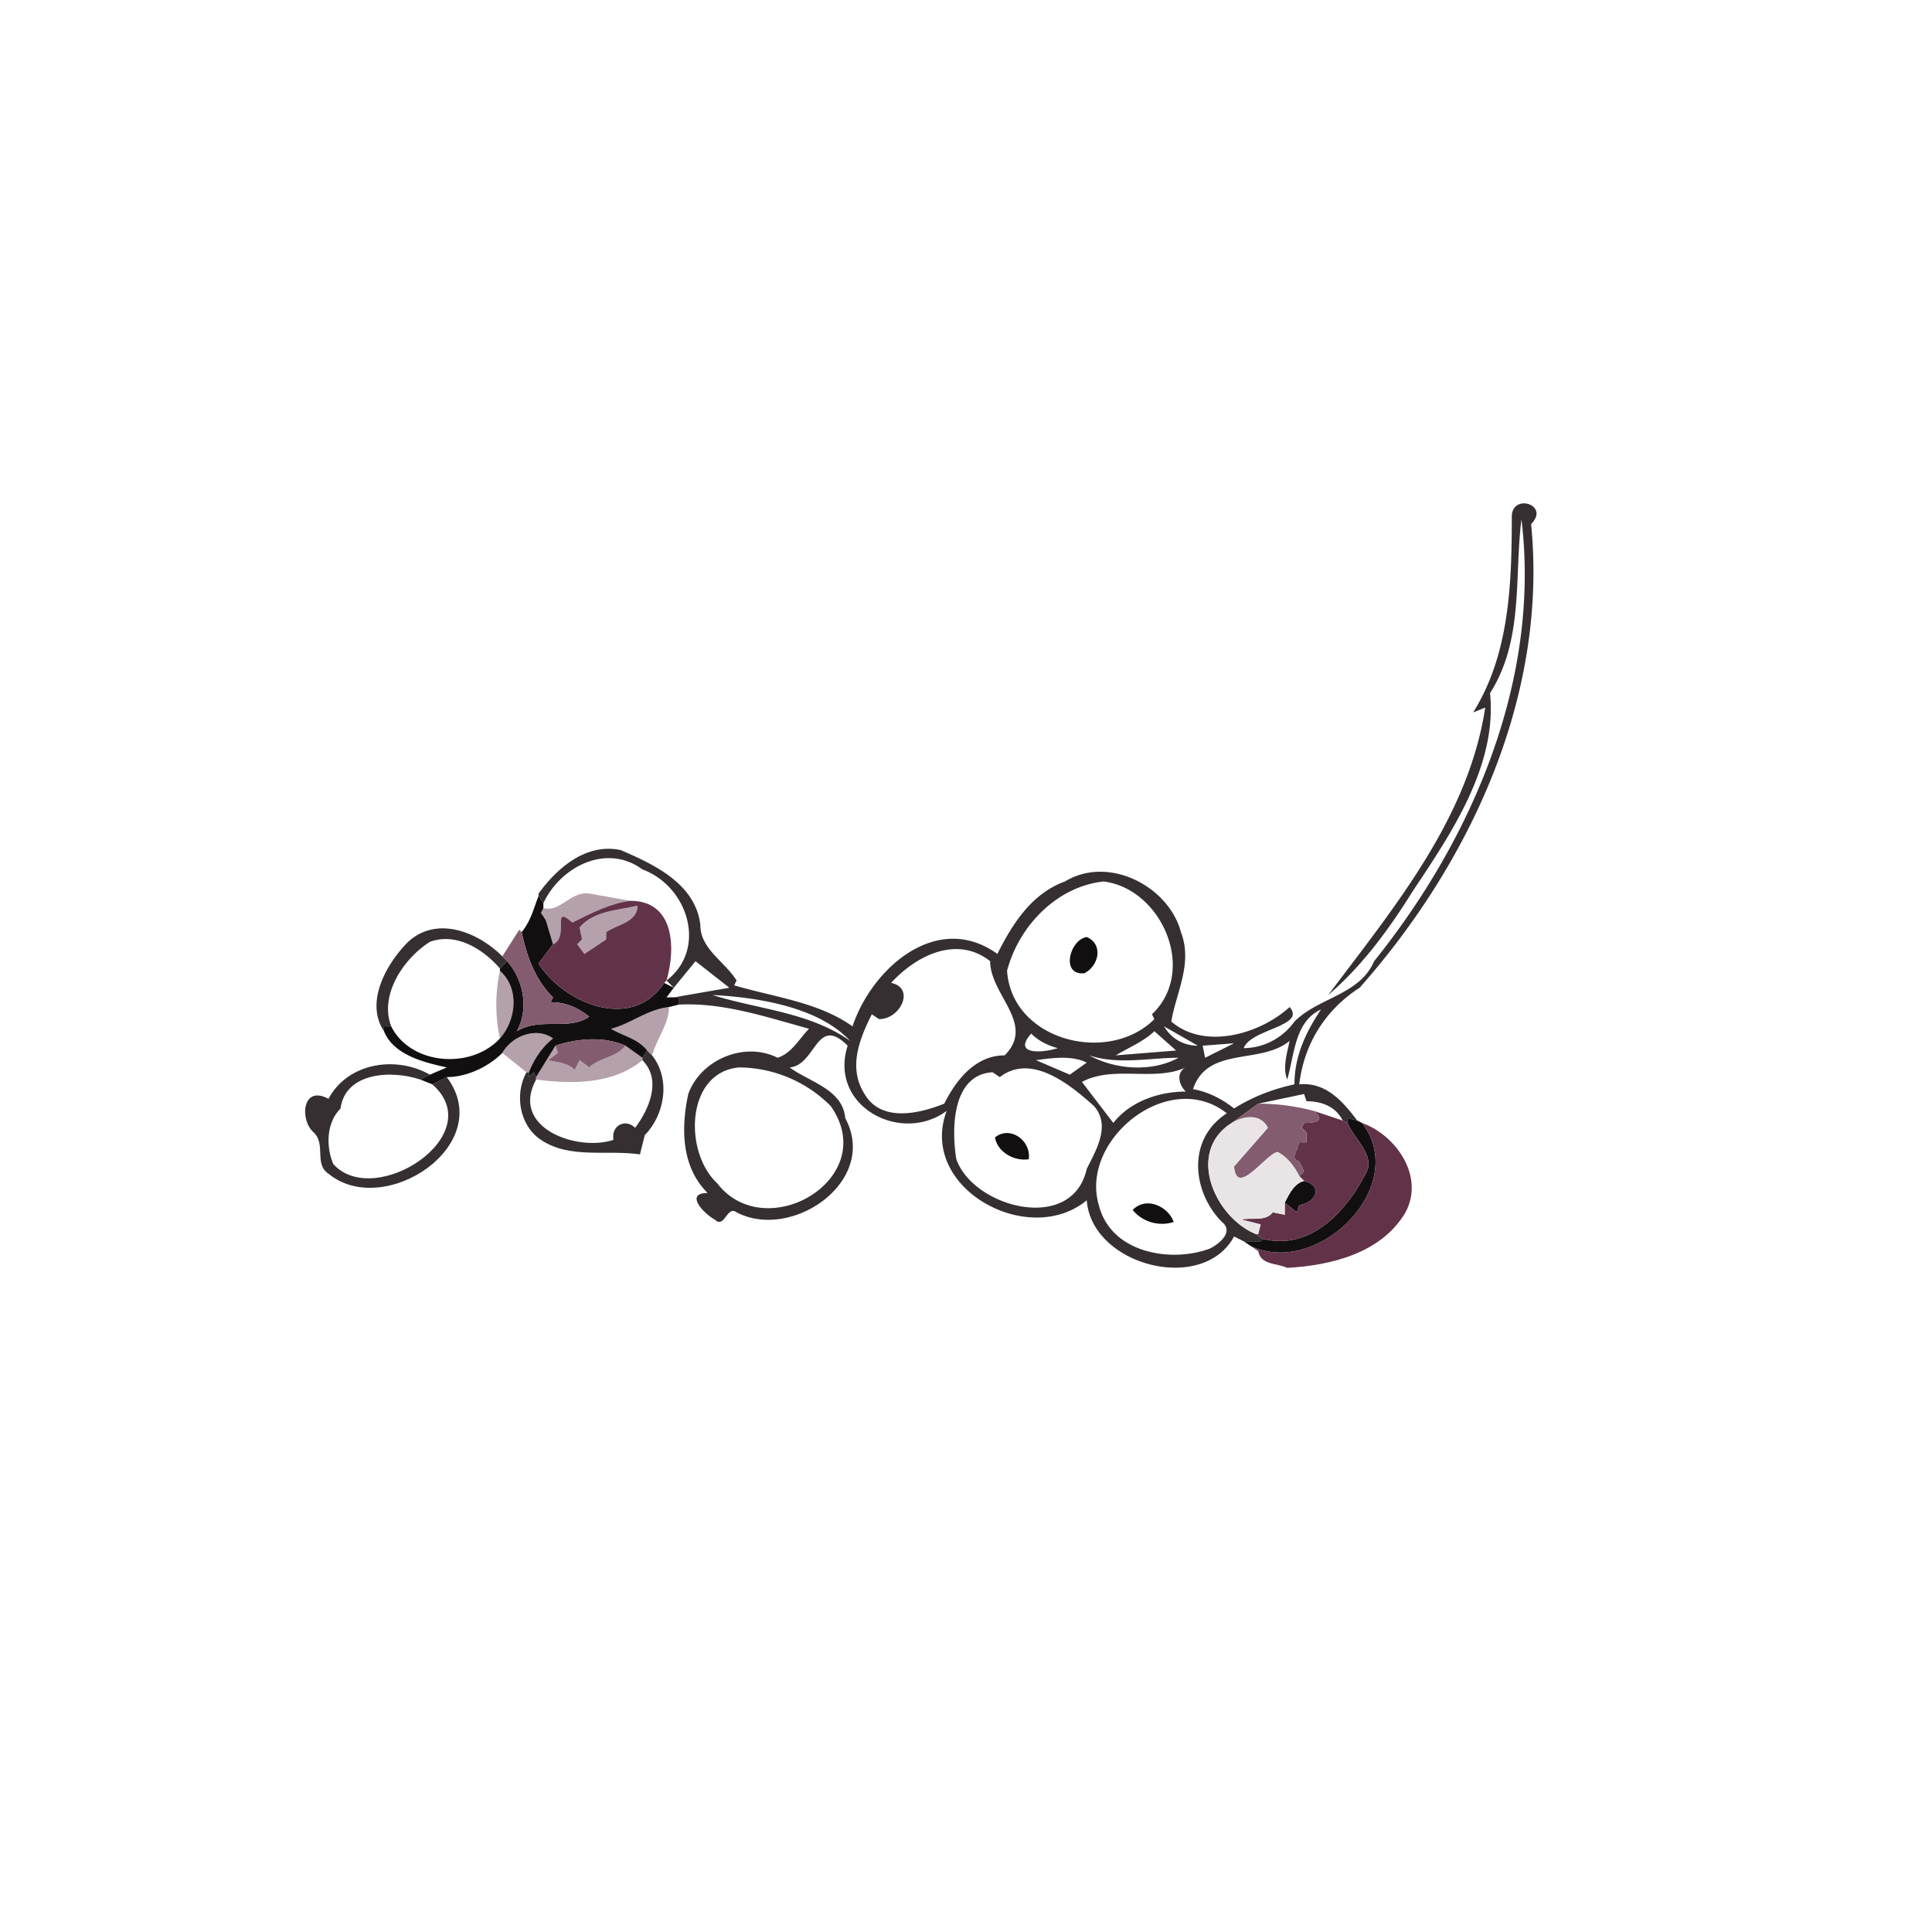 <svg width="1067" height="1067" viewBox="0 0 800 800" xmlns="http://www.w3.org/2000/svg"><g fill="#352f31"><path d="M626 214c0-10 16-5 8 3 7 71-25 140-71 192-14 9-23 23-25 40 11-1 18 7 24 15l-4-1v2l-2-1c-3-6-9-8-15-8l-1-3-19 4-11 8c-19 12-7 39 10 46l3 2-1 1h-7l-4-2c-13 24-59 12-61-15-24 20-70-5-58-37-19 14-49-2-41-27-13-13-13 8-24 9 8 6 22 9 23 21 14 26-22 51-45 39-4-3-5 7-9 3-4-2-13-11-3-11-11-11-11-27-8-41 5-14 23-22 37-15 6-2 9-8 13-12-18-5-36-11-54-10v-3h-2l23-4-14-11-9 11a329 329 0 0 0-3-3c17-13 9-39-10-46-15-11-34-1-41 14l-2-3v-1c8-11 20-21 34-18 14 6 31 14 33 31 0 10 10 15 15 23l-1 2c17 5 35 7 49 17 8-24 35-48 60-30 6-12 14-25 28-30 18-11 43 2 48 21 5 13-2 25-4 37 14 12 37 5 49-6 7 8-16 9-19 17 8 0 16-4 21-11 10-10 27-11 33-25 41-51 69-117 61-183-3 24 1 50-13 72 3 30-16 58-32 82-10 16-21 31-35 43 27-36 58-73 65-119l-5 2c15-24 16-53 16-81M417 402c2 29 42 39 61 20l-1-2c19-18 4-52-20-55-19 2-35 18-40 37m-48 5c10 2 4 15-5 15l-3-2c-5 10-10 22-3 33 7 12 23 8 33 4 5-10 13-20 25-20 13-13-6-25-6-39-14-11-31-2-41 9m-74 5c19 6 40 7 57 19-13-14-38-18-57-19m238 35c-2-5 0-11 1-16-12 10-34 2-40 20 6 1 12 4 17 8 8-5 16-8 25-10 0-12 5-22 11-31-11 5-11 19-14 29m-51-22c3 5 8 8 14 8l-14-8m-4 2c-4 4-11 7-16 10l25-2-9-8m-40 7c-4-1-8-3-11-6-8 9 5 8 11 6m60-1l1 5 12-6-13 1m-47 4c11 6 26 7 37 1-12 0-25 3-37-1m-22 2l14 6 7-5c-6-3-14-2-21-1m-123 3c-22 2-23 35-9 48 20 26 68-2 47-32a54 54 0 0 0-38-16m108 4l-3-2c-17 1-17 24-15 36 7 20 48 31 54 4 4-8 10-18 3-26-10-9-26-22-39-12m34 2l13 17c7-9 19-13 30-13-3-3-4-8 0-10-13 6-30-1-43 6m7 51c5 20 30 24 46 18 4-2 10-7 5-11-12-12-15-34 2-45-24-19-61 11-53 38zM169 390c12-11 29-4 39 6l2 2-3 3c-7-8-18-15-29-11-11 7-21 22-16 35h-3v2c-8-12 1-28 10-37z"/><path d="M268 435l2 2c8 10 5 25-3 33l-2 8c-14-2-29 2-41-6-9-6-11-19-6-28h1v2l2-2 1 2v1c-11 20 17 30 32 25-1-6 5-9 9-5 6-8 11-20 3-28v-1l2-3zM136 455c8-15 28-18 42-10l-4 2c-12-4-31-3-33 12-6 6-6 16-3 23 17 19 65-12 41-33l6-3c21 28-26 59-49 40-6-4-1-12-6-17-6-5-5-20 6-14z"/></g><g fill="#b5a1ab"><path d="M225 376c7 2 11-7 19-6l17 3c-8 1-16 5-24 9-9-8-1 6-8 9l-3-10-2-3 1-2z"/><path d="M240 384c6-7 16-7 24-9 0 7-9 8-13 11v3l-9 6-3-4 2-2-1-5zM207 402c8 7 7 20 0 28-2-9-2-19 0-28zM253 426c8-2 15-8 24-9 0 7-5 13-7 20l-2-2c-4-5-10-6-15-9zM208 436c4-7 14-11 21-6-5 4-8 9-10 14h-1l-10-8zM244 442c4-4 11-4 15-9l7 5v1c-12 10-29 10-44 8v-1l8-13 1 3-4 3c4 1 8 1 11 4l2-4 4 3z"/></g><g fill="#120f11"><path d="M223 371l2 3v2l-1 2 2 3 3 10-6 8c11 17 39 28 52 8l4 2-3 4a152 152 0 0 1 5 0v3l-4 1c-9 1-16 7-24 9 5 3 11 4 15 9l-2 3-7-5c-9-4-20-3-29 0l-8 13-1-2-2 2v-2c2-5 5-10 10-14-7-5-17-1-21 6-6 6-15 10-23 10l-6 3-5-2 4-2 7-3c-9-2-22-5-26-15v-2h3c8 16 33 18 45 5 7-8 8-21 0-28v-1l3-3c7 8 9 20 4 29 10-6 21 0 30-6-5-4-10-6-16-6l1-2c-8-8-11-18-13-27 4-5 5-10 7-15zM449 403c-10 1-6-14 1-15 7 3 5 12-1 15zM558 463l4 1 2 1c20 26-18 64-46 51l-3-2h7l1-1c20 5 35-12 43-28 3-7-5-13-8-20v-2zM412 471c6-5 15 1 14 9-6 1-13-3-14-9z"/><path d="M532 498c2-4 4-8 8-9 8 2 5 9-2 10l-1 3-5-4zM469 501c6-6 15-1 17 5-6 2-13 0-17-5z"/></g><g fill="#623348"><path d="M237 382c8-4 16-8 24-9 18 0 19 19 15 33l-1 1c-13 20-41 9-52-8l6-8c7-3-1-17 8-9m3 2l1 5-2 2 3 4 9-6v-3c4-3 13-4 13-11-8 2-18 2-24 9zM544 460l12 4 2 1c3 7 11 13 8 20-8 16-23 33-43 28l-3-2h1l1-4-8-2c4-1 10 1 13-3l5 1v-5l5 4 1-3c7-1 10-8 2-10l-2-2 2-2-2-4c-3-1-2-3-1-5l1-3h3v-4l-2-2 1-2c5 0 9-1 4-5z"/><path d="M564 465c14 5 26 22 18 37-10 17-31 22-49 23-4-2-11-1-12-7l-3-2c28 13 66-25 46-51z"/></g><g fill="#835d6f"><path d="M215 385l1 1c2 9 5 19 13 27l-1 2c6 0 11 2 16 6-9 6-20 0-30 6 5-9 3-21-4-29l-2-2 7-11zM230 433c9-3 20-4 29 0-4 5-11 5-15 9l-4-3-2 4c-3-3-7-3-11-4l4-3-1-3zM510 465l11-8a89 89 0 0 1 23 3c5 4 1 5-4 5l-1 2 2 2v4h-3l-1 3c-1 2-2 4 1 5l2 4-2 2c-2-4-5-8-9-10-5 1-17 19-18 6l14-16c-3-6-10-5-15-2z"/></g><path fill="#e9e4e5" d="M510 465c5-3 12-4 15 2l-14 16c1 13 13-5 18-6 4 2 7 6 9 10l2 2c-4 1-6 5-8 9v5l-5-1c-3 4-9 2-13 3l8 2-1 4h-1c-17-7-29-34-10-46z"/></svg>